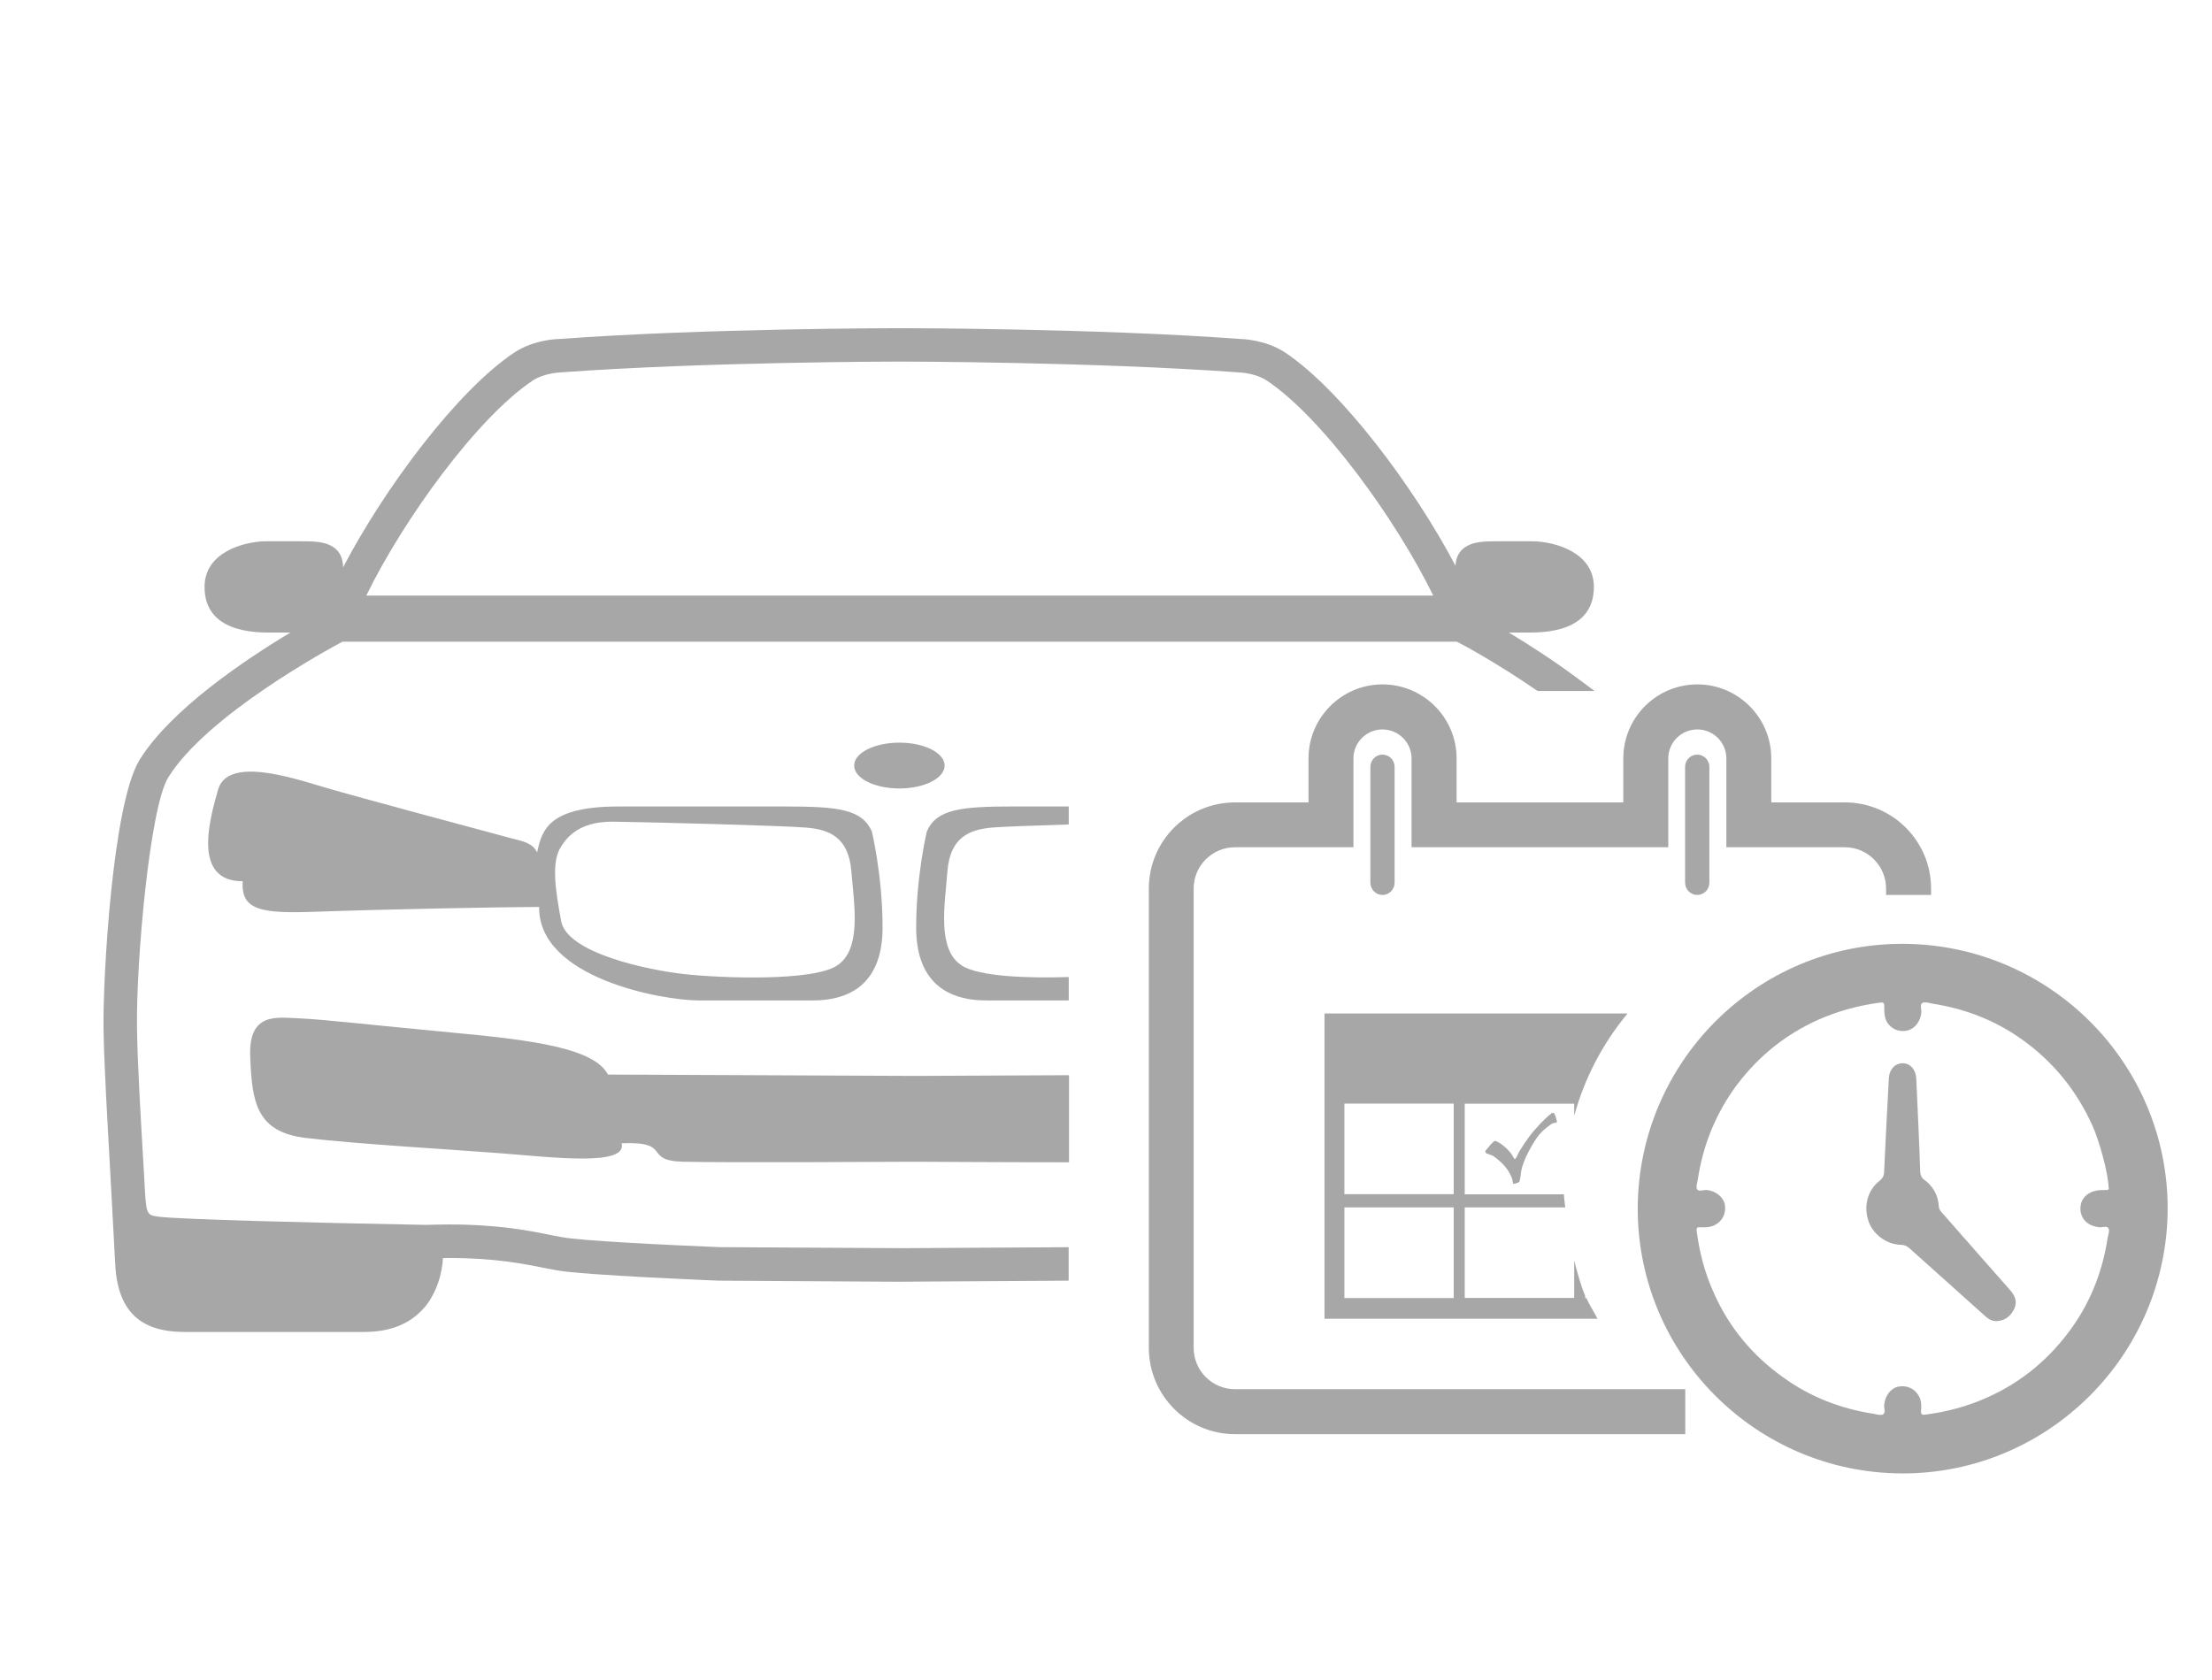 <?xml version="1.0" encoding="utf-8"?>
<!-- Generator: Adobe Illustrator 16.0.4, SVG Export Plug-In . SVG Version: 6.00 Build 0)  -->
<!DOCTYPE svg PUBLIC "-//W3C//DTD SVG 1.1//EN" "http://www.w3.org/Graphics/SVG/1.1/DTD/svg11.dtd">
<svg version="1.1" id="Layer_1" xmlns="http://www.w3.org/2000/svg" xmlns:xlink="http://www.w3.org/1999/xlink" x="0px" y="0px"
	 width="68.354px" height="51.926px" viewBox="0 0 68.354 51.926" enable-background="new 0 0 68.354 51.926" xml:space="preserve">
<g>
	<g>
		<g>
			<rect x="0.376" y="-0.037" fill="none" width="67.978" height="51.963"/>
		</g>
	</g>
</g>
<g>
	<g>
		<path fill="#A7A7A7" d="M48.054,34.464c-0.021-0.05-0.038-0.074-0.062-0.074c0,0-0.022,0.002-0.032,0.01
			c-0.123,0.08-0.32,0.27-0.585,0.575c-0.075,0.088-0.168,0.216-0.28,0.381c-0.112,0.172-0.184,0.288-0.208,0.357
			c-0.032,0.067-0.054,0.105-0.077,0.105c-0.016,0-0.033-0.03-0.057-0.075c-0.038-0.074-0.105-0.159-0.205-0.255
			c-0.104-0.094-0.197-0.163-0.29-0.207c-0.025-0.017-0.043-0.02-0.054-0.02c-0.013,0-0.03,0.008-0.048,0.022
			c-0.034,0.027-0.071,0.064-0.107,0.108c-0.06,0.075-0.104,0.129-0.133,0.16c-0.013,0.008-0.017,0.022-0.017,0.036
			c0,0.027,0.017,0.05,0.045,0.064c0.104,0.036,0.166,0.057,0.19,0.071c0.045,0.027,0.112,0.078,0.2,0.155
			c0.187,0.161,0.312,0.341,0.386,0.535c0.013,0.027,0.02,0.069,0.027,0.121c0.008,0.036,0.016,0.054,0.016,0.054
			c0.05,0,0.104-0.018,0.168-0.047c0.024-0.015,0.035-0.051,0.047-0.126c0.017-0.135,0.027-0.21,0.029-0.219
			c0.03-0.166,0.106-0.368,0.227-0.599c0.112-0.217,0.223-0.393,0.329-0.529c0.063-0.071,0.137-0.147,0.231-0.219
			c0.096-0.078,0.165-0.125,0.212-0.138c0,0,0.03-0.007,0.082-0.013c0.018-0.005,0.024-0.016,0.024-0.024
			c0-0.008-0.002-0.021-0.007-0.045C48.083,34.549,48.068,34.491,48.054,34.464z"/>
	</g>
	<g>
		<ellipse fill="#A7A7A7" cx="27.792" cy="23.66" rx="1.398" ry="0.708"/>
		<path fill="#A7A7A7" d="M9.809,28.176c2.185-0.077,5.654-0.143,6.851-0.146c-0.029,2.193,3.786,2.89,4.95,2.89
			c1.156,0,2.193,0,3.498,0c1.303,0,2.165-0.653,2.165-2.256c0-1.6-0.333-2.971-0.333-2.971c-0.305-0.679-1.023-0.768-2.674-0.768
			c-1.652,0-4.271,0-5.142,0c-2.134,0-2.378,0.694-2.525,1.418c-0.156-0.299-0.432-0.34-0.808-0.438
			c-0.375-0.102-4.778-1.277-5.799-1.582c-1.022-0.305-2.96-0.937-3.254,0.083c-0.295,1.026-0.763,2.83,0.762,2.83
			C7.44,28.147,8.085,28.24,9.809,28.176z M17.337,26.166c0.291-0.469,0.762-0.784,1.639-0.771c1.178,0.016,5.223,0.121,5.941,0.183
			c0.709,0.059,1.308,0.294,1.391,1.353c0.089,1.058,0.322,2.414-0.445,2.912c-0.759,0.494-3.586,0.387-4.701,0.264
			c-1.12-0.122-3.648-0.646-3.823-1.646C17.154,27.458,17.034,26.634,17.337,26.166z"/>
		<path fill="#A7A7A7" d="M42.719,27.659c0.209,0,0.376-0.172,0.376-0.379v-3.579c0-0.208-0.165-0.379-0.376-0.379
			c-0.205,0-0.372,0.17-0.372,0.379v3.579C42.347,27.487,42.514,27.659,42.719,27.659z"/>
		<path fill="#A7A7A7" d="M52.45,27.659c0.203,0,0.372-0.172,0.372-0.379v-3.579c0-0.208-0.169-0.379-0.372-0.379
			c-0.214,0-0.378,0.17-0.378,0.379v3.579C52.074,27.487,52.237,27.659,52.45,27.659z"/>
		<path fill="#A7A7A7" d="M28.641,25.694c0,0-0.33,1.37-0.33,2.969c0,1.603,0.865,2.256,2.168,2.256c0.942,0,1.743,0,2.547,0v-0.723
			c-1.25,0.041-2.771-0.012-3.304-0.355c-0.771-0.496-0.529-1.853-0.445-2.913c0.083-1.055,0.679-1.291,1.393-1.353
			c0.317-0.026,1.278-0.061,2.356-0.094v-0.557c-0.604,0-1.203,0-1.705,0C29.667,24.924,28.941,25.014,28.641,25.694z"/>
		<path fill="#A7A7A7" d="M33.026,33.23l-4.737,0.022l-9.503-0.042c-0.413-0.796-2.227-1.059-4.759-1.292
			c-2.536-0.238-4.03-0.413-4.746-0.443c-0.718-0.027-1.603-0.211-1.549,1.178c0.055,1.393,0.174,2.337,1.733,2.518
			c1.561,0.185,4.335,0.343,5.987,0.47c1.654,0.128,3.94,0.413,3.757-0.307c1.593-0.067,0.643,0.538,1.893,0.57
			c1.244,0.034,7.184,0,7.184,0s2.619,0.017,4.748,0.017v-2.69H33.026L33.026,33.23z"/>
		<path fill="#A7A7A7" d="M48.78,20.988c-0.771-0.575-1.549-1.074-2.152-1.438h0.564c0.511,0,2.061,0,2.061-1.411
			c0-1.075-1.213-1.394-1.86-1.41c0,0-0.683-0.006-1.262,0c-0.367,0.005-1.115,0.008-1.154,0.756
			c-1.27-2.414-3.514-5.42-5.264-6.589c-0.609-0.406-1.363-0.419-1.363-0.419h-0.01c-4.501-0.332-10.424-0.334-10.485-0.334h-0.1
			c-0.061,0-5.996,0.003-10.471,0.334c-0.079,0-0.794,0.023-1.391,0.419c-1.768,1.175-4.027,4.214-5.291,6.639
			c-0.011-0.797-0.775-0.801-1.156-0.806c-0.575-0.006-1.264,0-1.27,0c-0.64,0.016-1.855,0.335-1.855,1.41
			c0,1.411,1.556,1.411,2.062,1.411h0.59c-1.421,0.852-3.698,2.384-4.661,3.935c-0.837,1.362-1.134,6.749-1.113,8.27
			c0.014,1.112,0.117,2.825,0.209,4.489l0.148,2.75c0.055,1.487,0.735,2.171,2.142,2.171h5.563c0.795,0,1.411-0.249,1.84-0.742
			c0.053-0.053,0.1-0.12,0.155-0.2l0.041-0.061c0.03-0.053,0.061-0.108,0.097-0.177l0.022-0.042
			c0.034-0.069,0.061-0.139,0.089-0.208l0.011-0.03c0.026-0.062,0.042-0.125,0.062-0.185l0.019-0.065
			c0.013-0.053,0.024-0.103,0.033-0.152l0.014-0.055c0.008-0.062,0.021-0.129,0.029-0.189l0.003-0.036
			c0.005-0.049,0.008-0.098,0.01-0.139c0.067-0.005,0.128-0.005,0.189-0.005c1.433,0,2.342,0.185,3.021,0.324
			c0.1,0.017,0.195,0.033,0.28,0.052c0.828,0.159,4.986,0.322,5.034,0.325l5.509,0.033l5.304-0.033v-1.034l-5.144,0.03l-5.647-0.032
			c-1.662-0.067-4.325-0.2-4.862-0.308c-0.086-0.015-0.18-0.031-0.279-0.051c-0.709-0.146-1.681-0.342-3.216-0.342
			c-0.23,0-0.477,0.008-0.707,0.013c-3.527-0.064-7.558-0.167-8.268-0.253c-0.34-0.047-0.377-0.053-0.421-0.787l-0.035-0.632
			c-0.097-1.649-0.198-3.354-0.211-4.439c-0.027-2.04,0.395-6.791,0.965-7.716c1.178-1.911,4.935-3.959,5.386-4.198h34.433
			c0.231,0.115,1.294,0.697,2.454,1.496l0.05,0.029h1.754L48.78,20.988z M11.32,18.405c1.145-2.347,3.423-5.499,5.146-6.646
			c0.338-0.224,0.801-0.245,0.868-0.251c4.467-0.326,10.36-0.333,10.421-0.333h0.1c0.061,0,5.952,0.007,10.45,0.336
			c0.006,0,0.486,0.018,0.838,0.249c1.728,1.15,4.002,4.31,5.147,6.646H11.32z"/>
		<path fill="#A7A7A7" d="M61.7,40.83c-0.139,0.005-0.251-0.061-0.353-0.152c-0.776-0.7-1.558-1.395-2.335-2.093
			c-0.083-0.075-0.16-0.113-0.275-0.113c-0.447-0.014-0.86-0.328-0.998-0.731c-0.156-0.467-0.032-0.946,0.332-1.24
			c0.115-0.085,0.152-0.177,0.152-0.312c0.043-0.96,0.095-1.92,0.146-2.879c0.018-0.27,0.197-0.452,0.435-0.45
			c0.229,0.007,0.396,0.194,0.411,0.469c0.043,0.965,0.091,1.921,0.123,2.896c0.011,0.1,0.039,0.173,0.119,0.232
			c0.278,0.203,0.43,0.474,0.454,0.812c0.002,0.083,0.039,0.145,0.091,0.201c0.711,0.805,1.42,1.62,2.132,2.423
			c0.148,0.173,0.206,0.358,0.105,0.565C62.13,40.678,61.957,40.818,61.7,40.83z"/>
		<path fill="#A7A7A7" d="M58.784,45.538c-4.52-0.014-8.178-3.678-8.176-8.192c0.015-4.525,3.691-8.195,8.207-8.176
			c4.521,0.018,8.18,3.691,8.169,8.199C66.962,41.885,63.291,45.543,58.784,45.538z M65.159,36.701
			c-0.008-0.426-0.284-1.432-0.497-1.907c-0.49-1.087-1.213-1.981-2.182-2.67c-0.835-0.596-1.769-0.953-2.774-1.107
			c-0.108-0.023-0.23-0.062-0.3-0.023c-0.087,0.055-0.028,0.194-0.035,0.3c-0.019,0.266-0.2,0.498-0.421,0.552
			c-0.269,0.067-0.528-0.047-0.656-0.288c-0.07-0.147-0.07-0.305-0.068-0.457c0.007-0.093-0.02-0.126-0.117-0.116
			c-0.661,0.085-1.301,0.257-1.922,0.531c-1.085,0.487-1.964,1.225-2.648,2.198c-0.573,0.834-0.926,1.749-1.075,2.743
			c-0.015,0.098-0.064,0.227-0.021,0.3c0.046,0.077,0.19,0.017,0.288,0.02c0.272,0.021,0.512,0.207,0.566,0.432
			c0.054,0.272-0.062,0.526-0.305,0.651c-0.143,0.076-0.304,0.076-0.461,0.069c-0.08-0.008-0.11,0.018-0.103,0.105
			c0.083,0.654,0.247,1.289,0.518,1.894c0.474,1.086,1.207,1.968,2.171,2.651c0.833,0.6,1.765,0.957,2.776,1.115
			c0.095,0.014,0.228,0.06,0.299,0.016c0.084-0.053,0.021-0.193,0.032-0.294c0.025-0.267,0.194-0.504,0.419-0.557
			c0.271-0.061,0.528,0.053,0.655,0.29c0.08,0.146,0.08,0.306,0.064,0.462c-0.002,0.088,0.021,0.124,0.123,0.11
			c0.662-0.083,1.302-0.252,1.919-0.529c1.09-0.486,1.965-1.225,2.653-2.204c0.572-0.819,0.922-1.739,1.073-2.737
			c0.021-0.102,0.067-0.23,0.021-0.295c-0.046-0.079-0.188-0.016-0.284-0.027c-0.023-0.002-0.043-0.002-0.069-0.012
			c-0.317-0.052-0.518-0.281-0.51-0.581c0.002-0.28,0.205-0.49,0.515-0.544c0.093-0.014,0.185-0.014,0.272-0.014
			C65.145,36.78,65.184,36.764,65.159,36.701z"/>
		<path fill="#A7A7A7" d="M52.074,42.934H38.161c-0.704,0-1.275-0.574-1.275-1.275V27.459c0-0.7,0.571-1.274,1.275-1.274h2.271
			h1.391v-2.746c0-0.494,0.404-0.895,0.896-0.895c0.494,0,0.9,0.401,0.9,0.895v2.746h1.391h5.152h1.39v-2.746
			c0-0.494,0.4-0.895,0.899-0.895c0.493,0,0.896,0.401,0.896,0.895v2.746h1.388h2.272c0.705,0,1.275,0.574,1.275,1.274v0.2h1.391
			v-0.2c0-1.466-1.193-2.66-2.666-2.66h-2.272v-1.36c0-1.263-1.026-2.287-2.283-2.287c-1.267,0-2.289,1.025-2.289,2.287v1.36h-5.152
			v-1.36c0-1.263-1.03-2.287-2.29-2.287c-1.259,0-2.286,1.025-2.286,2.287v1.36h-2.271c-1.47,0-2.663,1.192-2.663,2.66v14.199
			c0,1.467,1.193,2.666,2.663,2.666h13.913v-1.391H52.074z"/>
	</g>
	<path fill="#A7A7A7" enable-background="new    " d="M49.021,40.117h-0.038v-0.075c-0.149-0.343-0.236-0.715-0.338-1.08v1.152
		h-3.383v-2.799h3.106c-0.012-0.136-0.037-0.266-0.041-0.404h-3.065v-2.8h3.383v0.374c0.325-1.181,0.889-2.248,1.649-3.162h-9.365
		v9.435h8.438C49.255,40.544,49.121,40.34,49.021,40.117z M44.922,40.117h-3.378v-2.802h3.378V40.117z M44.922,36.908h-3.378v-2.8
		h3.378V36.908z"/>
</g>
</svg>
